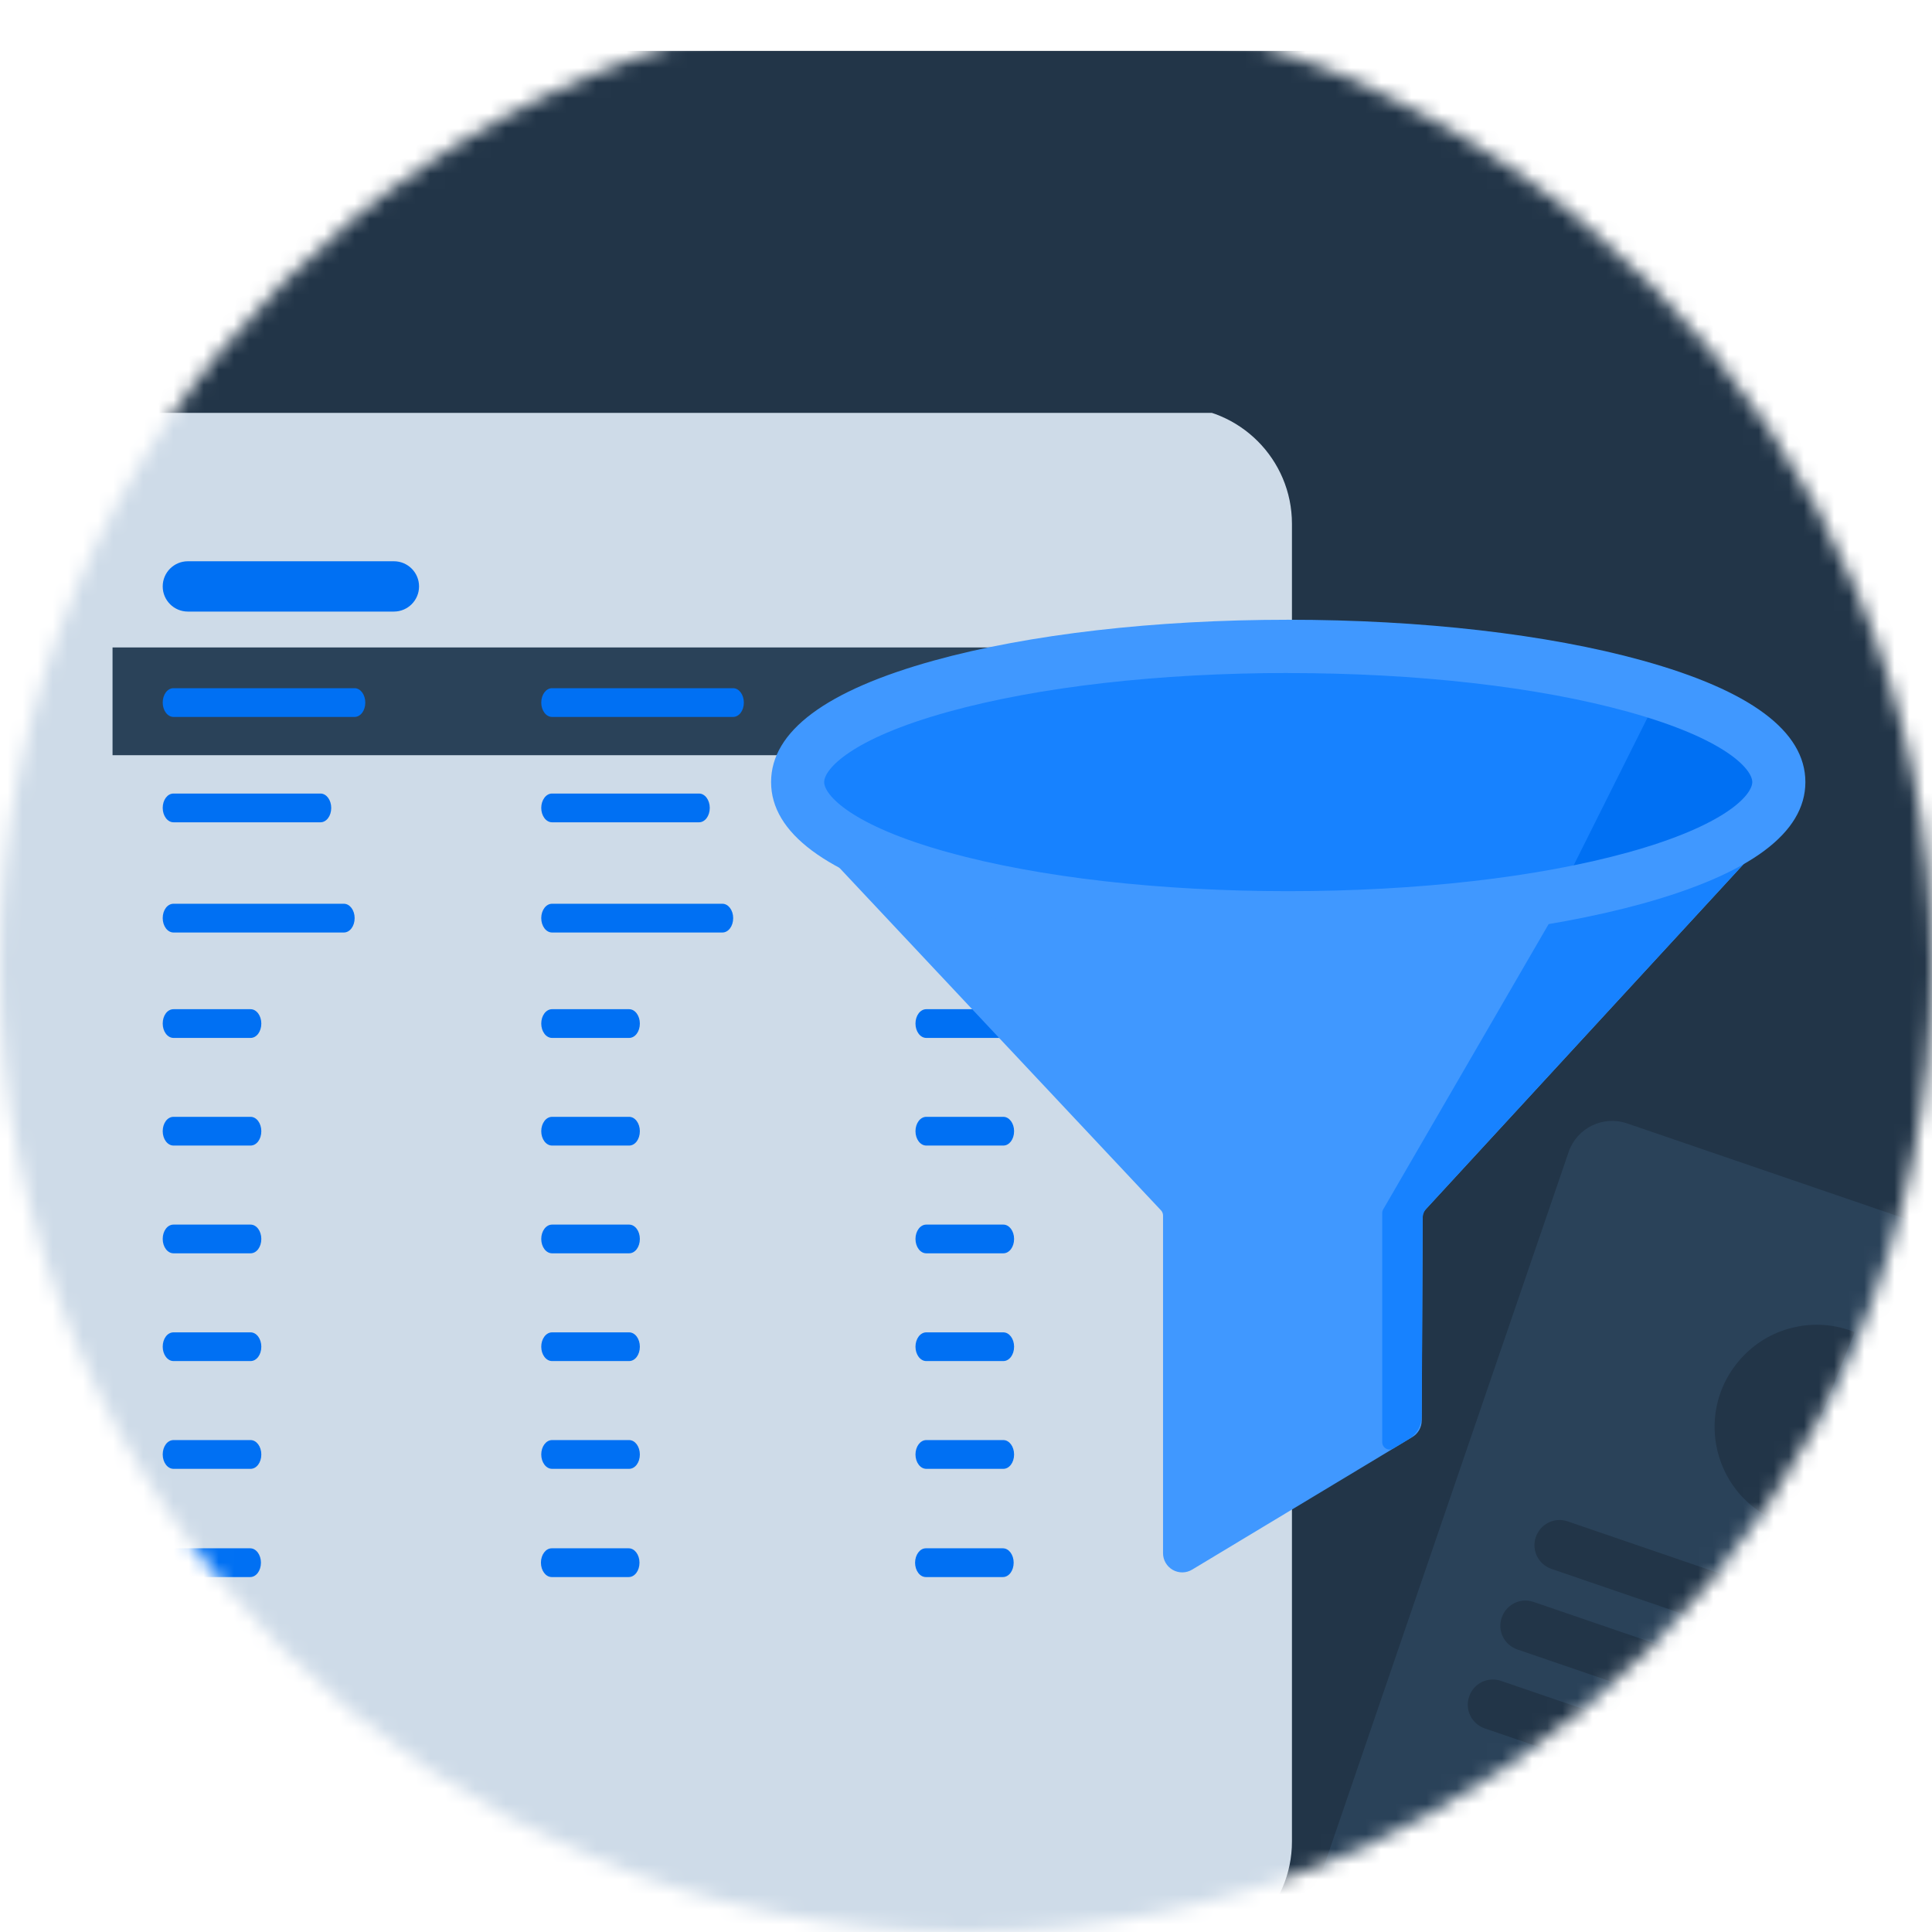 <svg width="128" height="128" viewBox="0 0 128 128" fill="none" xmlns="http://www.w3.org/2000/svg">
<mask id="mask0_2810_46807" style="mask-type:alpha" maskUnits="userSpaceOnUse" x="0" y="0" width="128" height="128">
<circle cx="64" cy="64" r="64" fill="#EBF8FF"/>
</mask>
<g mask="url(#mask0_2810_46807)">
<path d="M152.192 3.371H-47.279C-48.58 3.37 -49.867 3.638 -51.069 4.159C-52.27 4.681 -53.362 5.446 -54.282 6.411C-55.202 7.376 -55.932 8.521 -56.429 9.783C-56.927 11.044 -57.184 12.396 -57.184 13.761V136.874C-57.184 139.632 -56.14 142.277 -54.283 144.227C-52.425 146.177 -49.906 147.273 -47.279 147.273H152.192C154.818 147.273 157.337 146.177 159.195 144.227C161.052 142.277 162.096 139.632 162.096 136.874V13.761C162.096 12.396 161.839 11.044 161.342 9.783C160.844 8.521 160.114 7.376 159.194 6.411C158.274 5.446 157.183 4.681 155.981 4.159C154.779 3.638 153.492 3.37 152.192 3.371Z" fill="#223548"/>
<path d="M46.248 85.765H-37.612C-38.904 85.765 -39.952 86.814 -39.952 88.109V142.517C-39.952 143.812 -38.904 144.862 -37.612 144.862H46.248C47.541 144.862 48.589 143.812 48.589 142.517V88.109C48.589 86.814 47.541 85.765 46.248 85.765Z" fill="#2A4259"/>
<path d="M44.307 88.949H-35.787C-36.987 88.949 -37.959 89.923 -37.959 91.125V140.131C-37.959 141.333 -36.987 142.307 -35.787 142.307H44.307C45.506 142.307 46.479 141.333 46.479 140.131V91.125C46.479 89.923 45.506 88.949 44.307 88.949Z" fill="#223548"/>
<path d="M4.48 87.847C4.793 87.847 5.047 87.593 5.047 87.279C5.047 86.965 4.793 86.711 4.48 86.711C4.167 86.711 3.913 86.965 3.913 87.279C3.913 87.593 4.167 87.847 4.48 87.847Z" fill="#324E6B"/>
<path d="M145.427 87.317L107.798 74.428C106.2 73.885 104.467 74.73 103.924 76.328L85.17 131.067C84.627 132.665 85.472 134.398 87.07 134.941L124.698 147.83C126.296 148.373 128.03 147.529 128.572 145.931L147.326 91.192C147.869 89.594 147.025 87.86 145.427 87.317Z" fill="#2A4259"/>
<path d="M122.859 88.252C121.623 87.754 120.251 87.634 118.955 87.92C117.643 88.191 116.452 88.855 115.518 89.82C114.583 90.784 113.95 91.99 113.708 93.302C113.467 94.614 113.618 95.97 114.146 97.207C114.673 98.443 115.548 99.483 116.678 100.207C117.794 100.93 119.105 101.322 120.447 101.292C121.789 101.277 123.085 100.855 124.186 100.101C125.286 99.347 126.146 98.277 126.643 97.041L120.357 94.538L122.874 88.252H122.859Z" fill="#223548"/>
<path d="M124.864 87.332L122.361 93.603L128.633 96.106C128.964 95.277 129.13 94.402 129.115 93.513C129.115 92.624 128.919 91.749 128.572 90.935C128.226 90.121 127.713 89.382 127.08 88.764C126.447 88.146 125.693 87.664 124.864 87.332Z" fill="#324E6B"/>
<path d="M130.08 109.78L103.863 100.795C102.989 100.493 102.054 100.961 101.753 101.835C101.451 102.709 101.919 103.644 102.793 103.946L129.009 112.93C129.884 113.232 130.818 112.765 131.12 111.89C131.421 111.016 130.954 110.081 130.08 109.78Z" fill="#223548"/>
<path d="M127.819 115.117L101.603 106.132C100.728 105.83 99.793 106.297 99.492 107.172C99.191 108.046 99.658 108.981 100.532 109.282L126.748 118.267C127.623 118.569 128.573 118.102 128.859 117.227C129.16 116.353 128.693 115.418 127.819 115.117Z" fill="#223548"/>
<path d="M113.406 116.142L99.446 111.363C98.572 111.062 97.622 111.529 97.336 112.403C97.034 113.278 97.502 114.212 98.376 114.514L112.351 119.293C113.225 119.594 114.16 119.127 114.461 118.253C114.763 117.378 114.296 116.444 113.421 116.142H113.406Z" fill="#223548"/>
<g clip-path="url(#clip0_2810_46807)">
<path d="M77.851 26.961H7.266C2.989 26.961 -0.479 30.428 -0.479 34.705V122.004C-0.479 126.281 2.989 129.748 7.266 129.748H77.851C82.128 129.748 85.595 126.281 85.595 122.004V34.705C85.595 30.428 82.128 26.961 77.851 26.961Z" fill="#CEDBE8"/>
<path fill-rule="evenodd" clip-rule="evenodd" d="M7.456 35.283C7.456 34.931 7.553 34.648 7.671 34.648H76.998C77.117 34.648 77.213 34.917 77.213 35.283V121.428C77.213 121.781 77.117 122.063 76.998 122.063H7.671C7.553 122.063 7.456 121.794 7.456 121.428V35.283Z" fill="#CEDBE8"/>
<path d="M77.219 42.895H7.456V50.034H77.219V42.895Z" fill="#2A4259"/>
<path d="M11.495 45.594H23.49C23.883 45.594 24.202 46.021 24.202 46.548C24.202 47.085 23.883 47.499 23.49 47.499H11.495C11.1 47.499 10.78 47.072 10.78 46.548C10.78 46.021 11.089 45.594 11.495 45.594Z" fill="#0070F3"/>
<path d="M11.495 52.574H21.233C21.625 52.574 21.945 53.002 21.945 53.525C21.945 54.063 21.625 54.479 21.233 54.479H11.495C11.1 54.479 10.78 54.052 10.78 53.525C10.78 53.002 11.089 52.574 11.495 52.574Z" fill="#0070F3"/>
<path d="M11.495 59.876H22.781C23.176 59.876 23.496 60.303 23.496 60.827C23.496 61.365 23.176 61.781 22.781 61.781H11.495C11.1 61.781 10.78 61.354 10.78 60.827C10.78 60.3 11.089 59.876 11.495 59.876Z" fill="#0070F3"/>
<path d="M11.495 66.862H16.601C16.996 66.862 17.313 67.29 17.313 67.814C17.313 68.351 16.996 68.765 16.601 68.765H11.495C11.1 68.765 10.78 68.34 10.78 67.814C10.78 67.281 11.089 66.862 11.495 66.862Z" fill="#0070F3"/>
<path d="M11.495 73.993H16.601C16.996 73.993 17.313 74.418 17.313 74.944C17.313 75.482 16.996 75.896 16.601 75.896H11.495C11.1 75.896 10.78 75.471 10.78 74.944C10.78 74.418 11.089 73.993 11.495 73.993Z" fill="#0070F3"/>
<path d="M11.495 88.272H16.601C16.996 88.272 17.313 88.696 17.313 89.223C17.313 89.76 16.996 90.174 16.601 90.174H11.495C11.1 90.174 10.78 89.747 10.78 89.223C10.78 88.696 11.089 88.272 11.495 88.272Z" fill="#0070F3"/>
<path d="M11.495 81.133H16.601C16.996 81.133 17.313 81.557 17.313 82.084C17.313 82.621 16.996 83.035 16.601 83.035H11.495C11.1 83.035 10.78 82.611 10.78 82.084C10.78 81.557 11.089 81.133 11.495 81.133Z" fill="#0070F3"/>
<path d="M11.495 95.409H16.601C16.996 95.409 17.313 95.836 17.313 96.363C17.313 96.9 16.996 97.314 16.601 97.314H11.495C11.1 97.314 10.78 96.887 10.78 96.363C10.78 95.836 11.089 95.409 11.495 95.409Z" fill="#0070F3"/>
<path d="M11.471 102.579H16.576C16.969 102.579 17.288 103.006 17.288 103.53C17.288 104.068 16.969 104.484 16.576 104.484H11.471C11.079 104.484 10.759 104.057 10.759 103.53C10.759 103.006 11.089 102.579 11.471 102.579Z" fill="#0070F3"/>
<path d="M36.574 45.594H48.569C48.962 45.594 49.282 46.021 49.282 46.548C49.282 47.085 48.962 47.499 48.569 47.499H36.574C36.179 47.499 35.859 47.072 35.859 46.548C35.859 46.021 36.179 45.594 36.574 45.594Z" fill="#0070F3"/>
<path d="M36.574 52.574H46.312C46.705 52.574 47.024 53.002 47.024 53.525C47.024 54.063 46.705 54.479 46.312 54.479H36.574C36.179 54.479 35.859 54.052 35.859 53.525C35.859 53.002 36.179 52.574 36.574 52.574Z" fill="#0070F3"/>
<path d="M36.574 59.876H47.86C48.255 59.876 48.575 60.303 48.575 60.827C48.575 61.365 48.255 61.781 47.86 61.781H36.574C36.179 61.781 35.859 61.354 35.859 60.827C35.859 60.3 36.179 59.876 36.574 59.876Z" fill="#0070F3"/>
<path d="M36.574 66.862H41.68C42.075 66.862 42.392 67.29 42.392 67.814C42.392 68.351 42.075 68.765 41.68 68.765H36.574C36.179 68.765 35.859 68.34 35.859 67.814C35.859 67.281 36.179 66.862 36.574 66.862Z" fill="#0070F3"/>
<path d="M36.574 73.993H41.68C42.075 73.993 42.392 74.418 42.392 74.944C42.392 75.482 42.075 75.896 41.68 75.896H36.574C36.179 75.896 35.859 75.471 35.859 74.944C35.859 74.418 36.179 73.993 36.574 73.993Z" fill="#0070F3"/>
<path d="M36.574 88.272H41.68C42.075 88.272 42.392 88.696 42.392 89.223C42.392 89.76 42.075 90.174 41.68 90.174H36.574C36.179 90.174 35.859 89.747 35.859 89.223C35.859 88.696 36.179 88.272 36.574 88.272Z" fill="#0070F3"/>
<path d="M36.574 81.133H41.68C42.075 81.133 42.392 81.557 42.392 82.084C42.392 82.621 42.075 83.035 41.68 83.035H36.574C36.179 83.035 35.859 82.611 35.859 82.084C35.859 81.557 36.179 81.133 36.574 81.133Z" fill="#0070F3"/>
<path d="M36.574 95.409H41.68C42.075 95.409 42.392 95.836 42.392 96.363C42.392 96.9 42.075 97.314 41.68 97.314H36.574C36.179 97.314 35.859 96.887 35.859 96.363C35.859 95.836 36.179 95.409 36.574 95.409Z" fill="#0070F3"/>
<path d="M36.55 102.579H41.656C42.048 102.579 42.368 103.006 42.368 103.53C42.368 104.068 42.048 104.484 41.656 104.484H36.55C36.158 104.484 35.838 104.057 35.838 103.53C35.838 103.006 36.158 102.579 36.55 102.579Z" fill="#0070F3"/>
<path d="M61.368 45.594H73.363C73.756 45.594 74.075 46.021 74.075 46.548C74.075 47.085 73.756 47.499 73.363 47.499H61.368C60.973 47.499 60.653 47.072 60.653 46.548C60.653 46.021 60.973 45.594 61.368 45.594Z" fill="#0070F3"/>
<path d="M61.368 52.574H71.106C71.499 52.574 71.818 53.002 71.818 53.525C71.818 54.063 71.499 54.479 71.106 54.479H61.368C60.973 54.479 60.653 54.052 60.653 53.525C60.653 53.002 60.973 52.574 61.368 52.574Z" fill="#0070F3"/>
<path d="M61.368 59.876H72.654C73.049 59.876 73.369 60.303 73.369 60.827C73.369 61.365 73.049 61.781 72.654 61.781H61.368C60.973 61.781 60.653 61.354 60.653 60.827C60.653 60.3 60.973 59.876 61.368 59.876Z" fill="#0070F3"/>
<path d="M61.368 66.862H66.474C66.866 66.862 67.186 67.29 67.186 67.814C67.186 68.351 66.866 68.765 66.474 68.765H61.368C60.973 68.765 60.653 68.34 60.653 67.814C60.653 67.281 60.973 66.862 61.368 66.862Z" fill="#0070F3"/>
<path d="M61.368 73.993H66.474C66.866 73.993 67.186 74.418 67.186 74.944C67.186 75.482 66.866 75.896 66.474 75.896H61.368C60.973 75.896 60.653 75.471 60.653 74.944C60.653 74.418 60.973 73.993 61.368 73.993Z" fill="#0070F3"/>
<path d="M61.368 88.272H66.474C66.866 88.272 67.186 88.696 67.186 89.223C67.186 89.76 66.866 90.174 66.474 90.174H61.368C60.973 90.174 60.653 89.747 60.653 89.223C60.653 88.696 60.973 88.272 61.368 88.272Z" fill="#0070F3"/>
<path d="M61.368 81.133H66.474C66.866 81.133 67.186 81.557 67.186 82.084C67.186 82.621 66.866 83.035 66.474 83.035H61.368C60.973 83.035 60.653 82.611 60.653 82.084C60.653 81.557 60.973 81.133 61.368 81.133Z" fill="#0070F3"/>
<path d="M61.368 95.409H66.474C66.866 95.409 67.186 95.836 67.186 96.363C67.186 96.9 66.866 97.314 66.474 97.314H61.368C60.973 97.314 60.653 96.887 60.653 96.363C60.653 95.836 60.973 95.409 61.368 95.409Z" fill="#0070F3"/>
<path d="M61.338 102.579H66.444C66.839 102.579 67.158 103.006 67.158 103.53C67.158 104.068 66.839 104.484 66.444 104.484H61.338C60.943 104.484 60.626 104.057 60.626 103.53C60.631 103.006 60.948 102.579 61.338 102.579Z" fill="#0070F3"/>
<path d="M26.097 37.185H12.446C11.526 37.185 10.78 37.931 10.78 38.852C10.78 39.772 11.526 40.518 12.446 40.518H26.097C27.017 40.518 27.763 39.772 27.763 38.852C27.763 37.931 27.017 37.185 26.097 37.185Z" fill="#0070F3"/>
</g>
<path d="M55.384 57.25L76.922 80.192C77.007 80.283 77.054 80.404 77.054 80.53V102.895C77.053 103.122 77.112 103.344 77.226 103.54C77.34 103.736 77.503 103.898 77.7 104.01C77.896 104.121 78.119 104.178 78.345 104.175C78.571 104.171 78.792 104.108 78.985 103.99L93.574 95.205C93.762 95.092 93.918 94.933 94.026 94.741C94.135 94.55 94.192 94.334 94.193 94.114L94.261 80.53C94.261 80.407 94.307 80.288 94.39 80.198L116.378 56.318L55.384 57.25Z" fill="#4098FF"/>
<path d="M91.576 80.378V95.549C91.576 95.635 91.599 95.719 91.641 95.793C91.684 95.867 91.746 95.928 91.82 95.97C91.894 96.012 91.978 96.034 92.064 96.033C92.149 96.032 92.233 96.008 92.306 95.964L93.34 95.341C93.598 95.184 93.812 94.964 93.96 94.701C94.109 94.438 94.187 94.141 94.188 93.839L94.254 80.712C94.256 80.468 94.348 80.234 94.513 80.055L115.614 57.139C115.678 57.069 115.72 56.982 115.735 56.889C115.75 56.795 115.738 56.699 115.699 56.613C115.661 56.527 115.598 56.453 115.518 56.403C115.439 56.352 115.346 56.325 115.252 56.326C115.199 56.328 115.147 56.337 115.097 56.356L103.012 60.737C102.906 60.776 102.817 60.851 102.76 60.949L91.64 80.125C91.596 80.202 91.574 80.289 91.576 80.378Z" fill="#1782FF"/>
<path d="M85.347 60.805C103.299 60.805 117.851 56.779 117.851 51.813C117.851 46.848 103.299 42.822 85.347 42.822C67.396 42.822 52.844 46.848 52.844 51.813C52.844 56.779 67.396 60.805 85.347 60.805Z" fill="#1782FF"/>
<path d="M117.851 51.822C117.851 49.576 114.873 47.524 109.95 45.948L103.261 59.327C112.051 57.708 117.851 54.948 117.851 51.822Z" fill="#0070F3"/>
<path d="M85.347 62.57C76.513 62.57 68.185 61.611 61.899 59.873C54.724 57.887 51.086 55.178 51.086 51.814C51.086 48.45 54.722 45.742 61.899 43.756C68.185 42.019 76.513 41.06 85.347 41.06C94.182 41.06 102.52 42.019 108.798 43.756C115.973 45.742 119.611 48.452 119.611 51.814C119.611 55.176 115.975 57.887 108.798 59.873C102.512 61.605 94.184 62.57 85.347 62.57ZM85.347 44.588C76.82 44.588 68.823 45.5 62.834 47.157C56.323 48.958 54.603 50.984 54.603 51.814C54.603 52.643 56.323 54.672 62.834 56.473C68.823 58.13 76.826 59.042 85.347 59.042C93.868 59.042 101.872 58.13 107.863 56.473C114.372 54.672 116.093 52.645 116.093 51.814C116.093 50.982 114.372 48.958 107.863 47.157C101.872 45.5 93.877 44.592 85.347 44.592V44.588Z" fill="#4098FF"/>
</g>
<defs>
<clipPath id="clip0_2810_46807">
<rect width="86.073" height="102.787" fill="white" transform="translate(-0.308 27.355)"/>
</clipPath>
</defs>
</svg>
